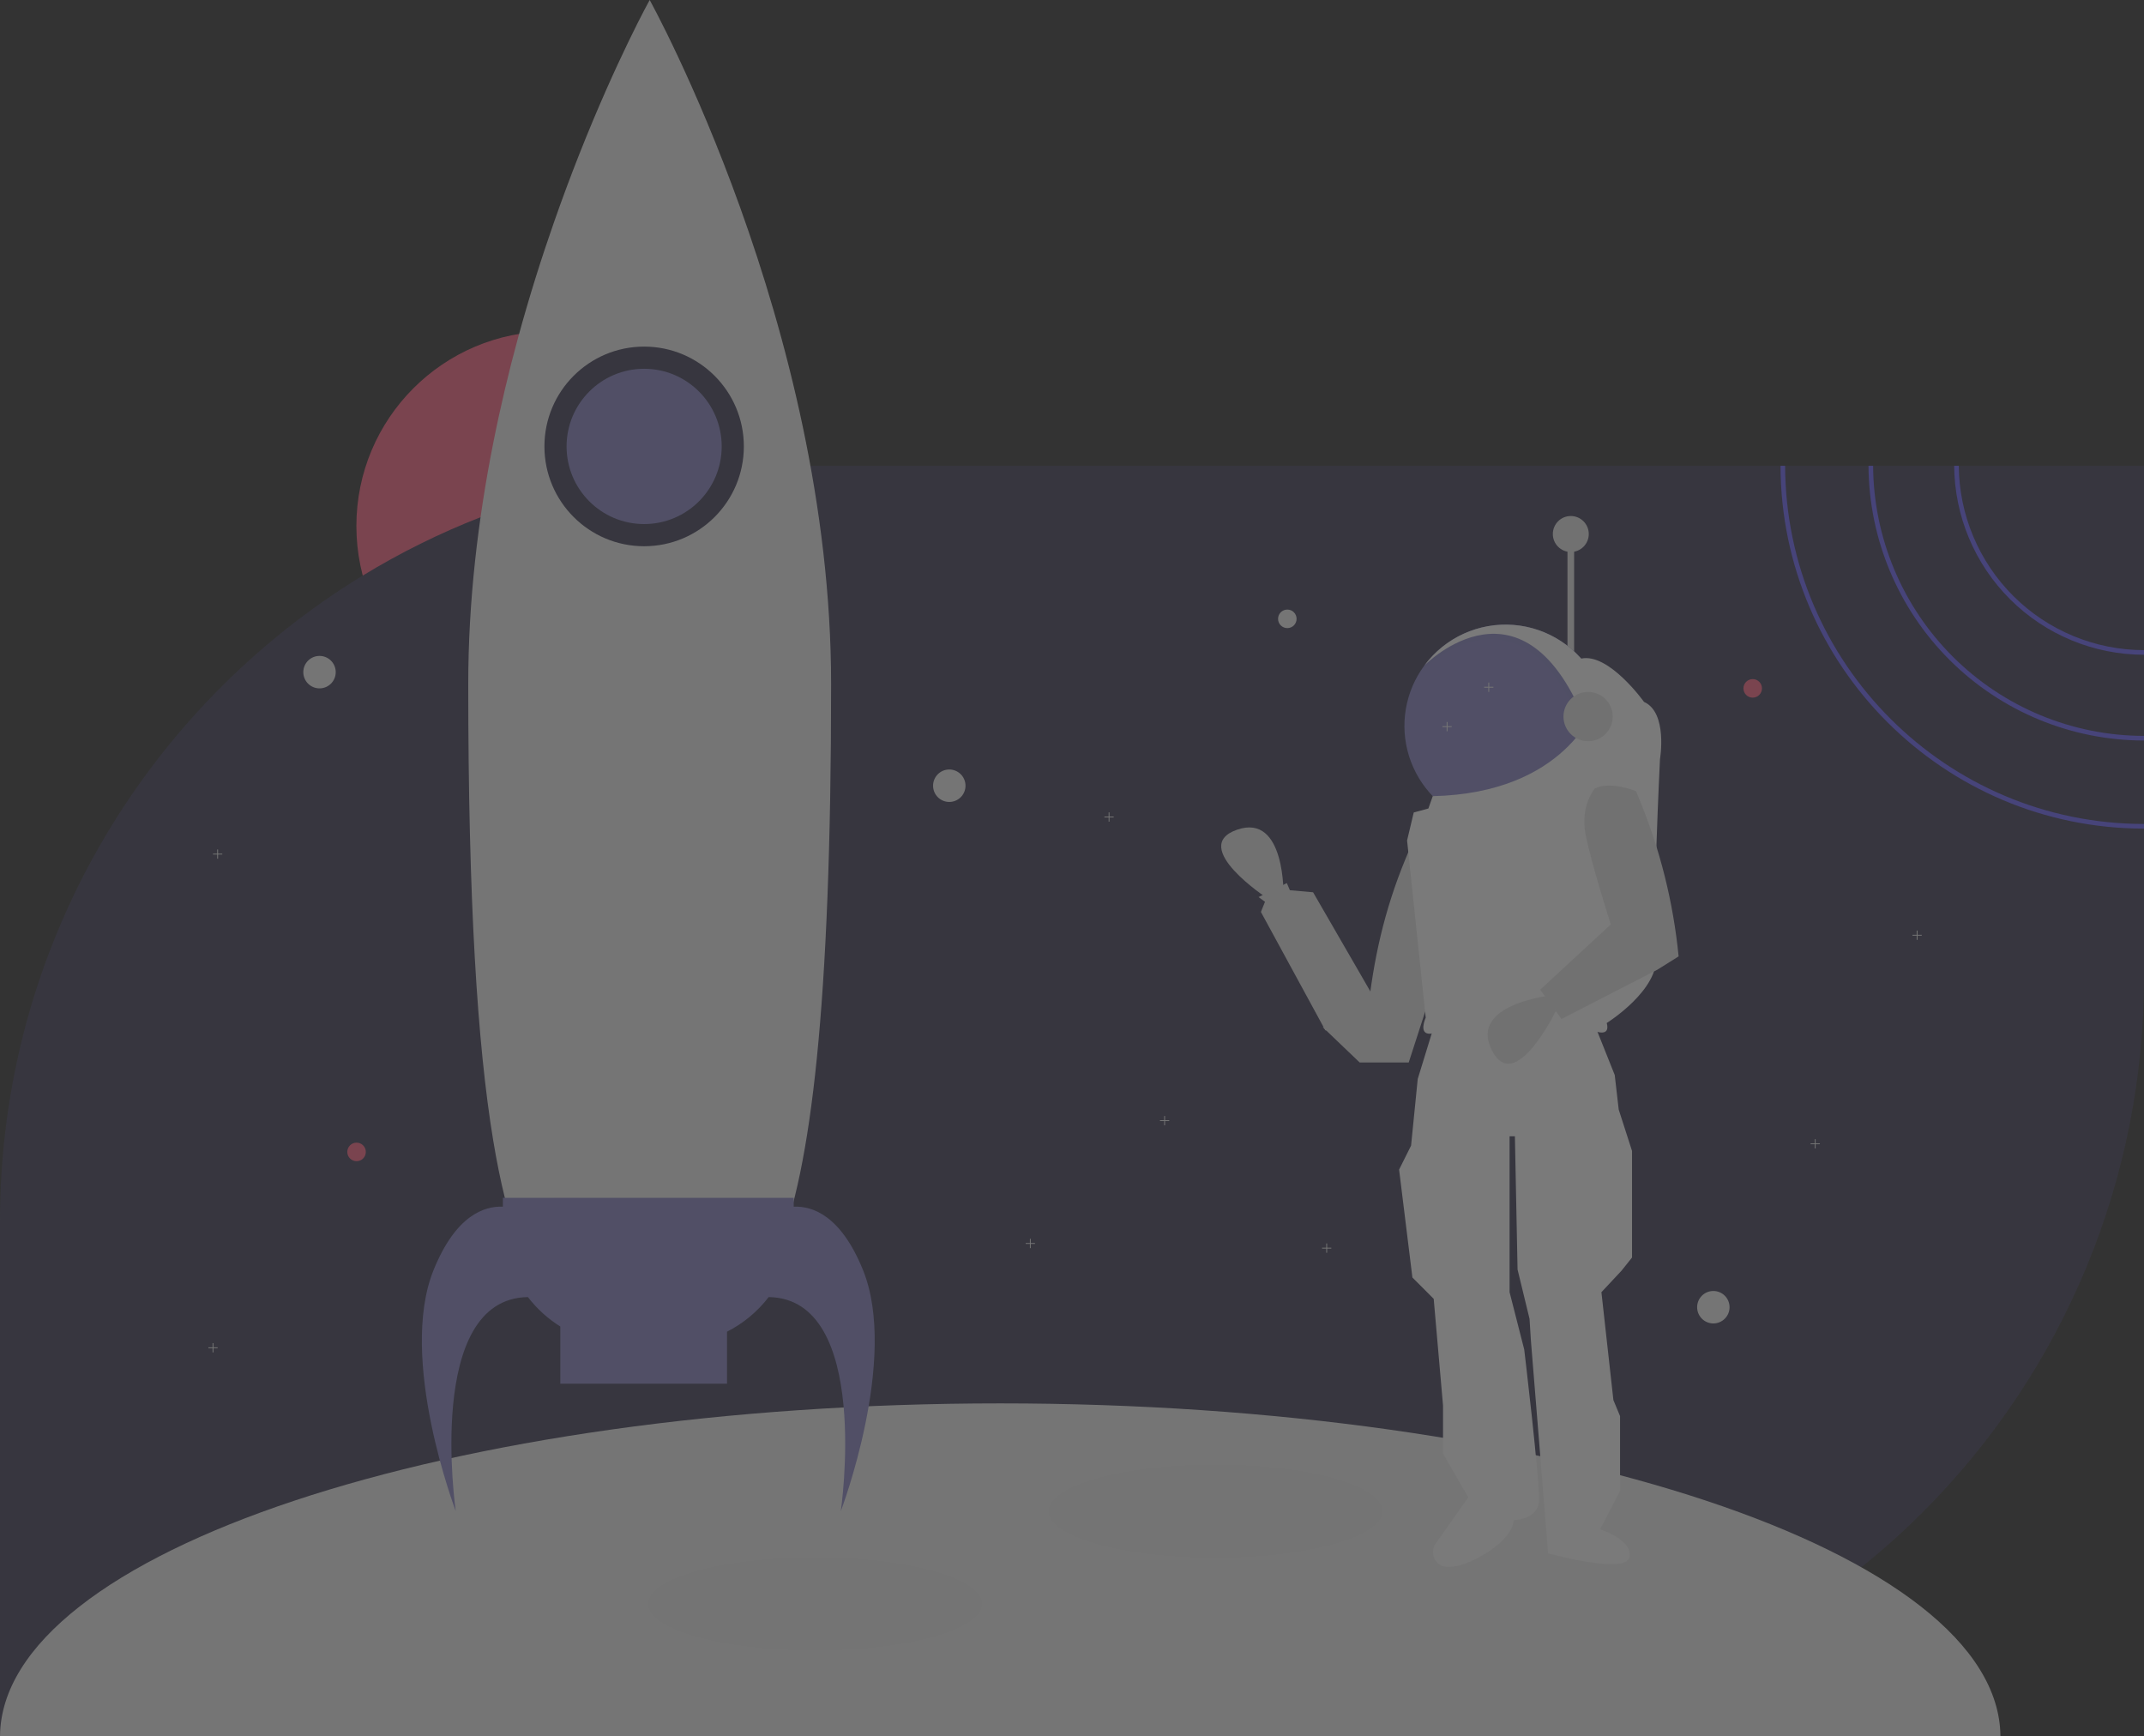 <svg width="667" height="540" viewBox="0 0 667 540" fill="none" xmlns="http://www.w3.org/2000/svg">
<rect x="0" y="0" width="667" height="540" fill="#333333" stroke="none"/>
<g opacity="0.35" clip-path="url(#clip0_7_14)">
<path d="M171.363 224.157C204.771 224.157 231.854 197.05 231.854 163.612C231.854 130.173 204.771 103.066 171.363 103.066C137.956 103.066 110.873 130.173 110.873 163.612C110.873 197.05 137.956 224.157 171.363 224.157Z" fill="#FF6584"/>
<path d="M667 144.884V304.13C667.001 334.996 660.928 365.559 649.127 394.075C637.327 422.591 620.03 448.501 598.225 470.326C576.42 492.151 550.534 509.463 522.044 521.275C493.554 533.086 463.018 539.165 432.181 539.164H0V379.918C0 294.823 45.185 220.283 112.857 179.036C124.518 171.922 136.782 165.847 149.506 160.883C156.994 157.954 164.63 155.42 172.383 153.291C172.534 153.24 172.692 153.197 172.844 153.161C175.134 152.534 177.439 151.943 179.759 151.387C179.888 151.351 180.011 151.323 180.14 151.294C194.435 147.885 209.018 145.826 223.697 145.144C225.433 145.065 227.169 145 228.919 144.964C229.546 144.942 230.18 144.928 230.821 144.928C232.146 144.899 233.479 144.884 234.819 144.884H667Z" fill="#3F3D56"/>
<path d="M311.171 436.542C139.676 436.542 0.59 482.829 0.007 540H622.334C621.751 482.829 482.665 436.542 311.171 436.542Z" fill="#F2F2F2"/>
<g opacity="0.1">
<path opacity="0.1" d="M253.546 514.927C285.371 514.927 311.171 507.754 311.171 498.905C311.171 490.057 285.371 482.884 253.546 482.884C221.721 482.884 195.922 490.057 195.922 498.905C195.922 507.754 221.721 514.927 253.546 514.927Z" fill="black"/>
</g>
<g opacity="0.1">
<path opacity="0.1" d="M378.159 486.088C409.984 486.088 435.783 478.915 435.783 470.067C435.783 461.218 409.984 454.045 378.159 454.045C346.334 454.045 320.535 461.218 320.535 470.067C320.535 478.915 346.334 486.088 378.159 486.088Z" fill="black"/>
</g>
<g opacity="0.1">
<path opacity="0.1" d="M253.546 513.324C282.189 513.324 305.408 506.869 305.408 498.905C305.408 490.942 282.189 484.486 253.546 484.486C224.904 484.486 201.685 490.942 201.685 498.905C201.685 506.869 224.904 513.324 253.546 513.324Z" fill="black"/>
</g>
<g opacity="0.1">
<path opacity="0.1" d="M378.159 484.486C406.801 484.486 430.021 478.03 430.021 470.067C430.021 462.103 406.801 455.648 378.159 455.648C349.516 455.648 326.297 462.103 326.297 470.067C326.297 478.03 349.516 484.486 378.159 484.486Z" fill="black"/>
</g>
<path d="M99.402 214.125C102.186 214.125 104.444 211.866 104.444 209.079C104.444 206.291 102.186 204.032 99.402 204.032C96.617 204.032 94.36 206.291 94.36 209.079C94.36 211.866 96.617 214.125 99.402 214.125Z" fill="#F2F2F2"/>
<path d="M399.31 278.898C399.31 278.898 400.054 252.817 384.861 258.085C369.667 263.354 394.338 279.47 394.338 279.47L399.31 278.898Z" fill="#E6E6E6"/>
<path d="M533.024 411.669C535.808 411.669 538.066 409.409 538.066 406.622C538.066 403.835 535.808 401.575 533.024 401.575C530.239 401.575 527.982 403.835 527.982 406.622C527.982 409.409 530.239 411.669 533.024 411.669Z" fill="#F2F2F2"/>
<path d="M295.324 249.453C298.109 249.453 300.366 247.193 300.366 244.406C300.366 241.619 298.109 239.359 295.324 239.359C292.539 239.359 290.282 241.619 290.282 244.406C290.282 247.193 292.539 249.453 295.324 249.453Z" fill="#F2F2F2"/>
<path d="M545.269 217.009C546.86 217.009 548.15 215.718 548.15 214.126C548.15 212.533 546.86 211.242 545.269 211.242C543.678 211.242 542.388 212.533 542.388 214.126C542.388 215.718 543.678 217.009 545.269 217.009Z" fill="#FF6584"/>
<path d="M451.088 263.925C451.088 263.925 455.643 269.313 453.986 278.017C452.33 286.721 446.119 306.201 446.119 306.201L438.251 330.5H423L411.5 319.5H423L425.5 315.5C427.147 298.736 430.747 282.953 437.167 267.382L438.251 264.754C438.251 264.754 446.119 261.438 451.088 263.925Z" fill="#E6E6E6"/>
<path d="M110.927 361.202C112.518 361.202 113.808 359.91 113.808 358.318C113.808 356.725 112.518 355.434 110.927 355.434C109.335 355.434 108.045 356.725 108.045 358.318C108.045 359.91 109.335 361.202 110.927 361.202Z" fill="#FF6584"/>
<path d="M67.708 419.111H66.396V417.797H66.14V419.111H64.827V419.367H66.14V420.681H66.396V419.367H67.708V419.111Z" fill="#F2F2F2"/>
<path d="M489.085 312.408H487.773V311.095H487.517V312.408H486.204V312.665H487.517V313.979H487.773V312.665H489.085V312.408Z" fill="#F2F2F2"/>
<path d="M597.851 290.78H596.539V289.466H596.282V290.78H594.97V291.036H596.282V292.35H596.539V291.036H597.851V290.78Z" fill="#F2F2F2"/>
<path d="M363.753 348.456H362.44V347.143H362.184V348.456H360.871V348.713H362.184V350.027H362.44V348.713H363.753V348.456Z" fill="#F2F2F2"/>
<path d="M566.158 355.666H564.845V354.352H564.589V355.666H563.276V355.923H564.589V357.236H564.845V355.923H566.158V355.666Z" fill="#F2F2F2"/>
<path d="M321.975 386.667H320.663V385.354H320.406V386.667H319.094V386.924H320.406V388.238H320.663V386.924H321.975V386.667Z" fill="#F2F2F2"/>
<path d="M414.174 388.109H412.861V386.796H412.605V388.109H411.293V388.366H412.605V389.68H412.861V388.366H414.174V388.109Z" fill="#F2F2F2"/>
<path d="M69.149 265.546H67.837V264.232H67.58V265.546H66.268V265.803H67.58V267.116H67.837V265.803H69.149V265.546Z" fill="#F2F2F2"/>
<path d="M489.713 166.318H487.643V208.179H489.713V166.318Z" fill="#E6E6E6"/>
<path d="M433.313 320.5L408.501 277.551L401.28 276.913L400.334 274.69L391.534 279.046L393.546 280.507L392.27 283.675L412.313 320.5L433.313 320.5Z" fill="#E6E6E6"/>
<path d="M446.026 319.465L441.057 335.629L438.987 356.352L435.26 363.813L439.401 397.385L446.026 404.017L448.925 437.174V452.095L456.793 465.773L446.661 480.166C446.183 480.842 445.897 481.636 445.834 482.462C445.77 483.288 445.931 484.115 446.3 484.857C446.668 485.599 447.231 486.227 447.927 486.674C448.624 487.121 449.429 487.372 450.256 487.398C452.493 487.457 455.441 486.824 459.277 484.838C471.286 478.621 470.872 472.819 470.872 472.819C470.872 472.819 478.326 472.819 478.74 467.016C479.154 461.213 474.185 419.766 474.185 419.766L469.63 401.944V353.451H471.286L472.114 394.898L475.841 410.234L476.255 416.865L481.638 483.18C481.638 483.18 505.656 489.812 506.898 484.424C508.14 479.036 497.788 475.72 497.788 475.72L503.999 463.7V440.49L501.929 435.516L498.202 401.944L504.413 395.313L507.726 391.168V358.01L503.585 345.162L502.343 334.386L495.717 317.807C495.717 317.807 465.489 307.859 446.026 319.465Z" fill="white"/>
<path d="M499.858 225.794C499.858 230.78 498.676 235.694 496.409 240.133C494.142 244.572 490.855 248.409 486.817 251.329C482.78 254.248 478.108 256.167 473.185 256.927C468.263 257.687 463.23 257.267 458.501 255.701C453.773 254.135 449.483 251.467 445.985 247.919C442.487 244.37 439.88 240.041 438.379 235.287C436.878 230.533 436.526 225.491 437.352 220.574C438.177 215.658 440.157 211.008 443.128 207.007L443.136 206.998C447.083 201.683 452.604 197.749 458.913 195.755C465.223 193.76 471.999 193.807 478.281 195.888C484.562 197.97 490.028 201.98 493.901 207.349C497.775 212.718 499.859 219.172 499.858 225.794Z" fill="#8985C6"/>
<g opacity="0.1">
<path opacity="0.1" d="M495.386 212.734L492.819 227.452C473.526 177.326 442.838 208.117 442.308 208.656C445.48 204.387 449.68 200.991 454.517 198.786C459.354 196.581 464.671 195.638 469.971 196.045C475.27 196.452 480.381 198.196 484.825 201.115C489.269 204.033 492.903 208.031 495.386 212.734Z" fill="black"/>
</g>
<path d="M496.214 211.077L493.647 225.794C474.354 175.668 443.666 206.459 443.136 206.998C446.308 202.729 450.508 199.333 455.345 197.128C460.183 194.923 465.499 193.98 470.799 194.387C476.099 194.794 481.209 196.538 485.653 199.457C490.097 202.375 493.731 206.373 496.214 211.077Z" fill="white"/>
<path d="M491.9 204.863L496.214 219.852C496.214 219.852 487.259 246.718 445.731 247.654L444.37 251.492L439.815 252.735L437.745 261.439L443.542 316.563C443.542 316.563 441.057 321.952 445.198 321.537C445.198 321.537 472.528 312.419 496.132 320.708C496.132 320.708 501.101 322.78 499.858 318.221C499.858 318.221 516.422 307.86 515.18 297.083C513.937 286.307 516.422 236.156 516.422 236.156C516.422 236.156 518.907 221.65 511.453 218.334C511.453 218.334 500.506 202.997 491.9 204.863Z" fill="white"/>
<path d="M482.822 309.593C482.822 309.593 456.878 312.201 464.059 326.602C471.241 341.003 484.03 314.453 484.03 314.453L482.822 309.593Z" fill="#E6E6E6"/>
<path d="M496.131 245.274C496.131 245.274 491.576 250.663 493.233 259.366C494.889 268.07 501.101 287.55 501.101 287.55L479.154 307.859L485.779 316.978L515.594 301.642L522.219 297.498C520.572 280.734 516.472 264.303 510.052 248.732L508.968 246.103C508.968 246.103 501.101 242.788 496.131 245.274Z" fill="#E6E6E6"/>
<path d="M494.061 230.561C498.292 230.561 501.722 227.128 501.722 222.893C501.722 218.658 498.292 215.225 494.061 215.225C489.83 215.225 486.4 218.658 486.4 222.893C486.4 227.128 489.83 230.561 494.061 230.561Z" fill="#E6E6E6"/>
<path d="M488.678 171.706C491.765 171.706 494.268 169.201 494.268 166.111C494.268 163.021 491.765 160.515 488.678 160.515C485.59 160.515 483.088 163.021 483.088 166.111C483.088 169.201 485.59 171.706 488.678 171.706Z" fill="#E6E6E6"/>
<path d="M346.465 254.01H345.153V252.697H344.897V254.01H343.584V254.267H344.897V255.581H345.153V254.267H346.465V254.01Z" fill="#F2F2F2"/>
<path d="M464.595 213.637H463.283V212.323H463.026V213.637H461.714V213.893H463.026V215.207H463.283V213.893H464.595V213.637Z" fill="#F2F2F2"/>
<path d="M451.63 225.893H450.317V224.579H450.061V225.893H448.748V226.15H450.061V227.463H450.317V226.15H451.63V225.893Z" fill="#F2F2F2"/>
<path d="M400.488 195.38C402.079 195.38 403.369 194.089 403.369 192.497C403.369 190.904 402.079 189.613 400.488 189.613C398.897 189.613 397.607 190.904 397.607 192.497C397.607 194.089 398.897 195.38 400.488 195.38Z" fill="#F2F2F2"/>
<path d="M258.558 212.824C258.558 414.004 233.284 414.004 202.116 414.004C186.001 414.004 171.464 414.004 161.184 386.214C158.228 378.227 155.617 367.928 153.428 354.672C148.499 324.872 145.673 280.091 145.673 212.824C145.673 186.957 148.732 161.599 153.428 137.915C155.686 126.513 158.323 115.507 161.184 105.01C164.682 92.159 168.517 80.075 172.386 69.018C174.98 61.583 177.6 54.605 180.142 48.162C191.887 18.423 202.116 0 202.116 0C202.116 0 258.558 101.716 258.558 212.824Z" fill="#F2F2F2"/>
<g opacity="0.1">
<path opacity="0.1" d="M180.142 48.162V398.91H172.386V69.018C174.98 61.583 177.6 54.605 180.142 48.162Z" fill="black"/>
</g>
<path d="M200.392 169.914C217.525 169.914 231.414 156.012 231.414 138.864C231.414 121.715 217.525 107.813 200.392 107.813C183.259 107.813 169.37 121.715 169.37 138.864C169.37 156.012 183.259 169.914 200.392 169.914Z" fill="#3F3D56"/>
<path d="M268.468 395.029C261.57 378.034 252.714 375.102 246.925 375.357V372.603H156.444V375.357C150.655 375.102 141.799 378.034 134.901 395.029C123.699 422.629 141.795 470.067 141.795 470.067C141.795 470.067 132.124 403.906 164.238 403.471C167.02 407.102 170.433 410.201 174.313 412.62V430.414H226.175V414.24C231.245 411.666 235.672 407.986 239.131 403.471C271.245 403.906 261.574 470.067 261.574 470.067C261.574 470.067 279.67 422.629 268.468 395.029Z" fill="#8985C6"/>
<path d="M200.392 163.014C213.718 163.014 224.52 152.201 224.52 138.864C224.52 125.526 213.718 114.714 200.392 114.714C187.066 114.714 176.264 125.526 176.264 138.864C176.264 152.201 187.066 163.014 200.392 163.014Z" fill="#8985C6"/>
<path d="M609.383 144.884H607.942C608.046 160.5 614.312 175.442 625.374 186.453C636.436 197.465 651.398 203.654 667 203.672V202.23C651.78 202.213 637.184 196.176 626.391 185.435C615.599 174.693 609.485 160.118 609.383 144.884Z" fill="#6C63FF"/>
<path d="M582.732 144.884H581.291C581.401 167.573 590.476 189.296 606.535 205.309C622.594 221.322 644.332 230.324 667 230.347V228.905C644.714 228.88 623.344 220.03 607.555 204.288C591.767 188.546 582.843 167.19 582.732 144.884Z" fill="#6C63FF"/>
<path d="M555.353 144.884H553.913C554.093 207.147 604.751 257.744 667 257.744V256.302C605.544 256.302 555.533 206.354 555.353 144.884Z" fill="#6C63FF"/>
</g>
<defs>
<clipPath id="clip0_7_14">
<rect width="667" height="540" fill="white"/>
</clipPath>
</defs>
</svg>
